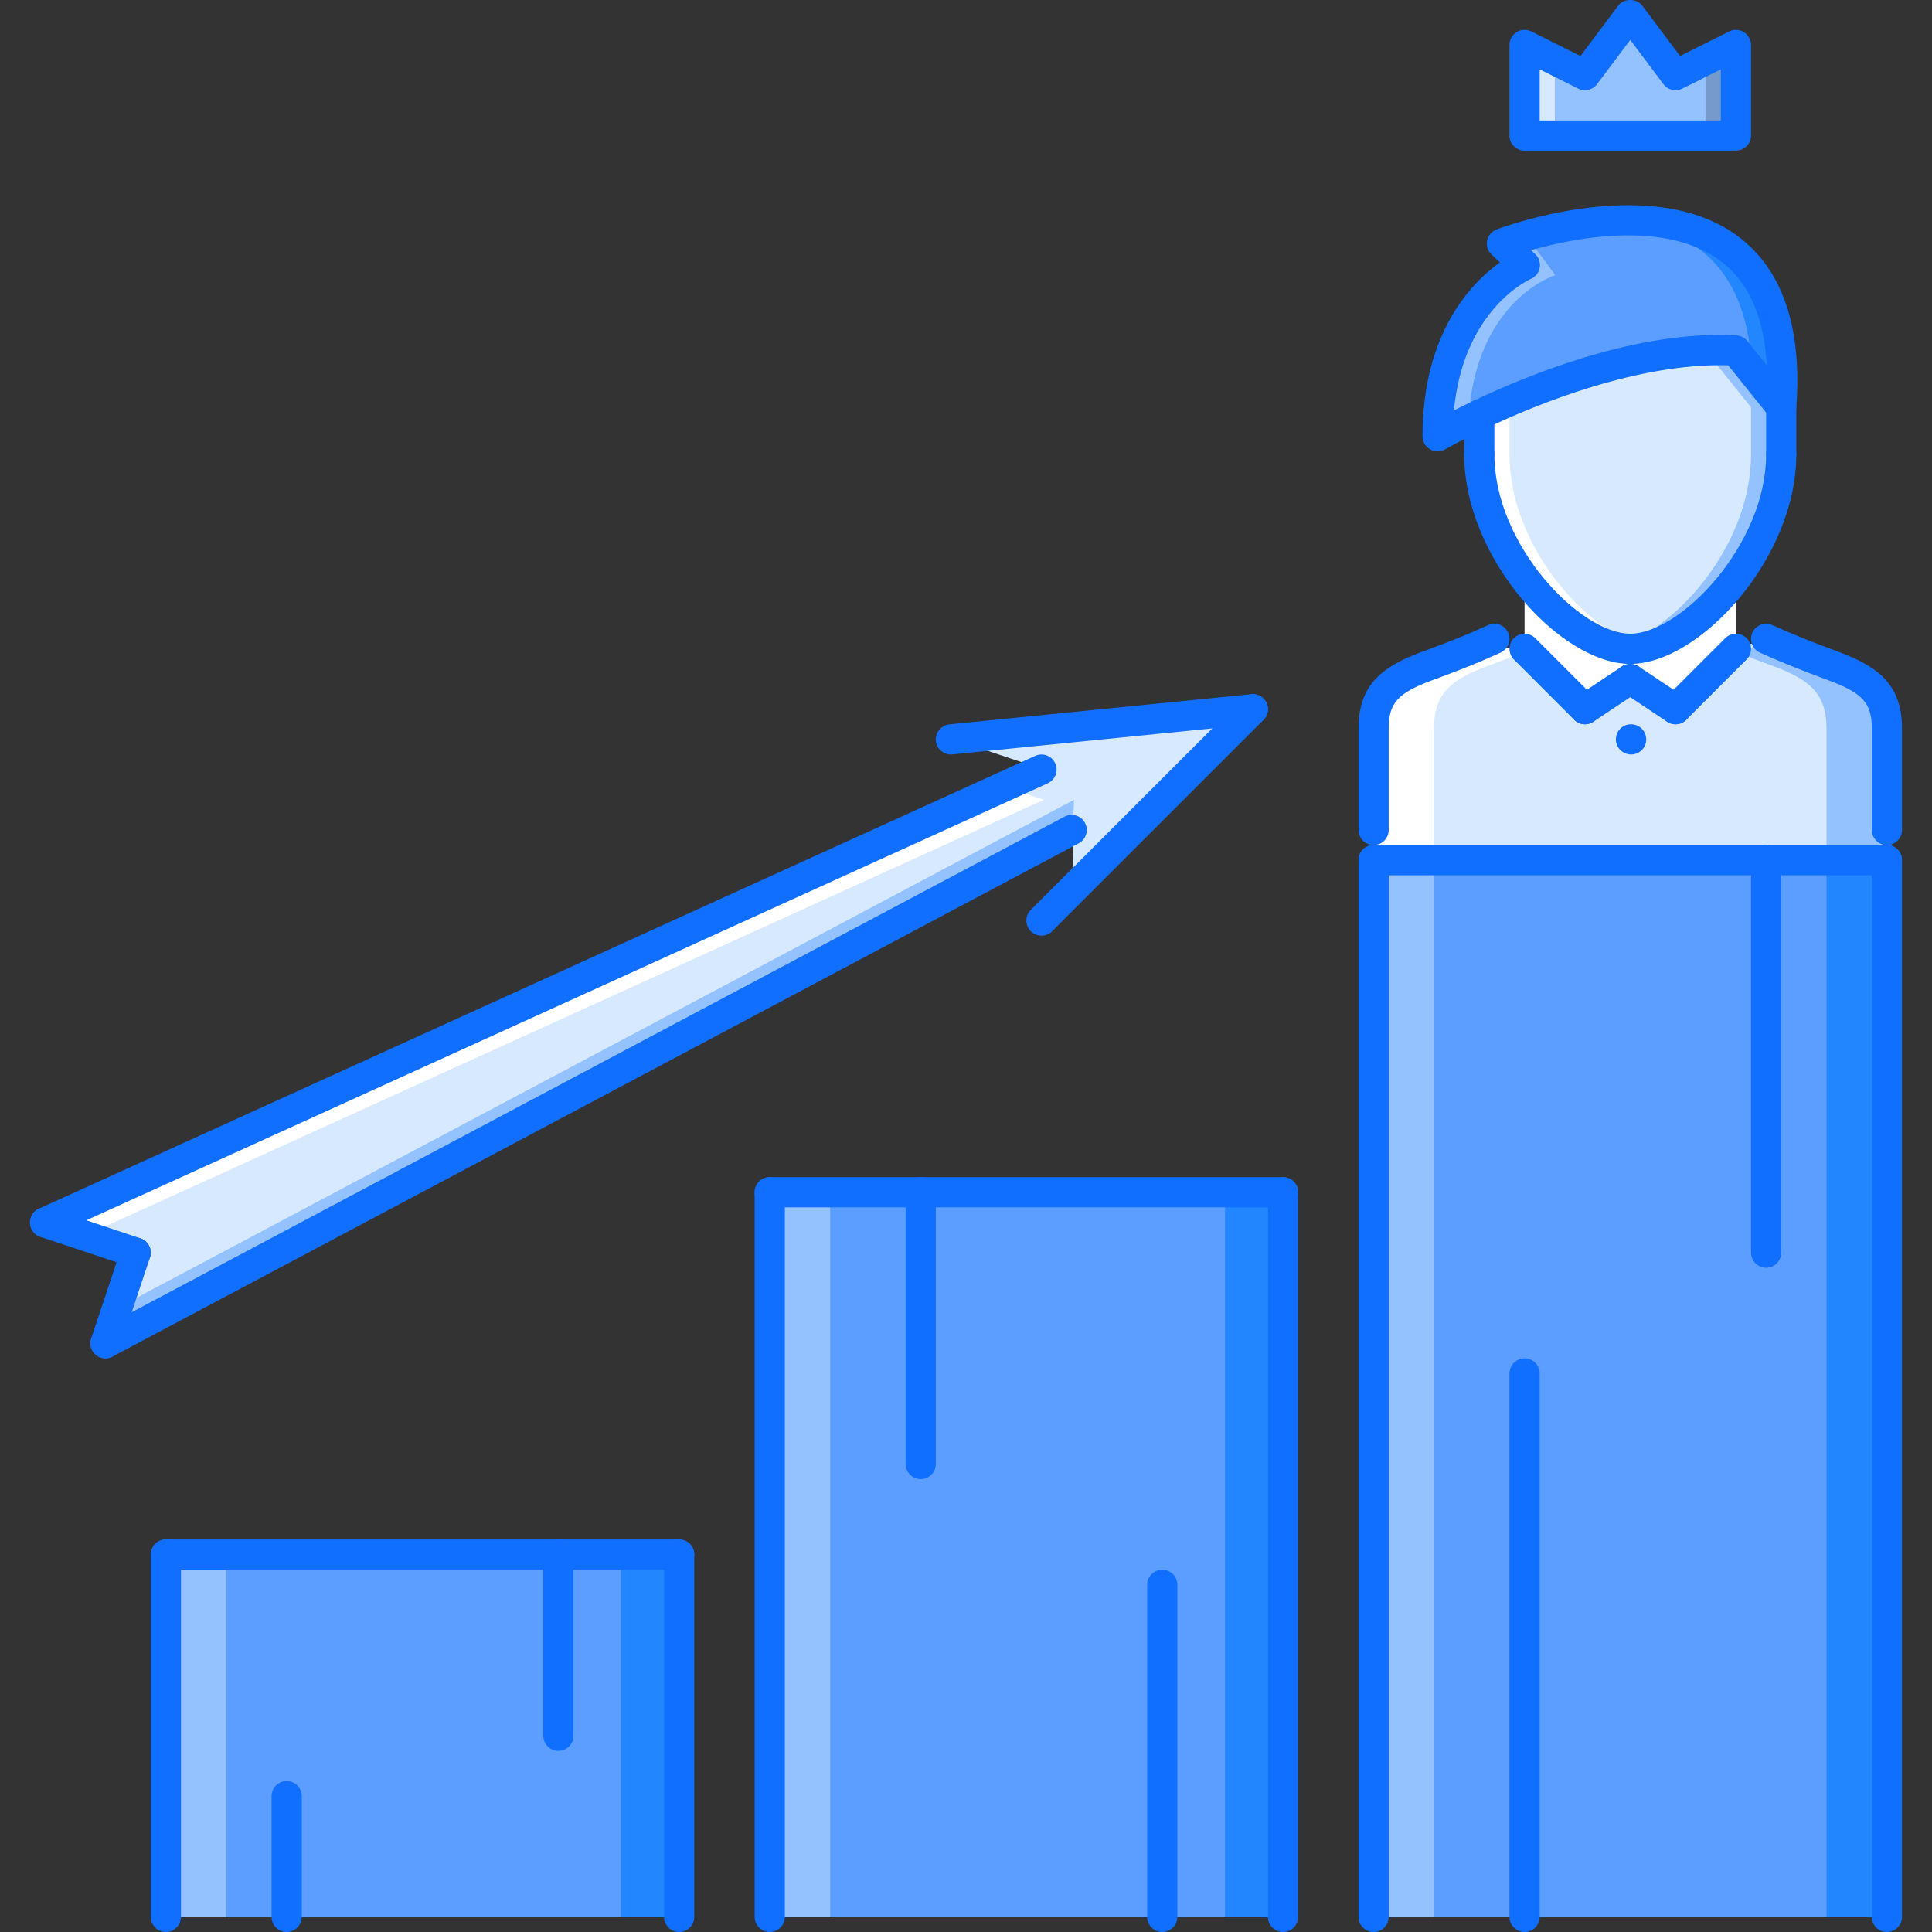 <?xml version="1.0" encoding="iso-8859-1"?>
<!-- Generator: Adobe Illustrator 19.0.0, SVG Export Plug-In . SVG Version: 6.00 Build 0)  -->
<svg version="1.1" id="Capa_1" xmlns="http://www.w3.org/2000/svg" xmlns:xlink="http://www.w3.org/1999/xlink" x="0px" y="0px"
	 viewBox="0 0 511.557 511.557" style="enable-background:new 0 0 511.557 511.557;" xml:space="preserve">
<rect x="0" y="0" width="511.557" height="511.557" fill="#333333" stroke="none"/>
<g>
	<polygon style="fill:#FFFFFF;" points="403.678,153.227 403.678,171.793 419.668,187.782 431.66,179.788 431.66,171.793 	"/>
	<polygon style="fill:#FFFFFF;" points="459.64,154.516 459.64,173.081 443.651,189.07 431.66,181.076 431.66,173.081 	"/>
</g>
<polygon style="fill:#D7E9FF;" points="332.352,187.782 252.407,195.777 276.39,203.771 12.57,323.685 36.553,331.68 
	28.559,355.664 284.384,219.76 283.76,235.749 "/>
<polygon style="fill:#FFFFFF;" points="276.39,211.766 266.241,208.385 12.57,323.685 22.716,327.065 "/>
<polygon style="fill:#94C1FF;" points="284.384,211.766 31.799,345.952 28.559,355.664 284.064,219.932 "/>
<g>
	<rect x="43.929" y="411.629" style="fill:#5C9EFF;" width="135.91" height="95.94"/>
	<rect x="203.809" y="315.699" style="fill:#5C9EFF;" width="135.91" height="191.86"/>
	<rect x="363.709" y="227.758" style="fill:#5C9EFF;" width="135.91" height="279.81"/>
</g>
<path style="fill:#D7E9FF;" d="M443.651,187.782l15.989-15.989l7.994-2.639c6.473,2.959,13.671,5.676,17.824,7.198
	c9.439,3.514,14.154,7.112,14.154,16.544c0,9.438,0,18.87,0,18.87v15.989h-31.979H363.706v-15.989c0,0,0-9.431,0-18.87
	c0-9.432,4.716-13.03,14.146-16.544c3.123-1.124,7.995-2.959,12.952-5.035l12.874,0.476l15.989,15.989l11.992-7.994L443.651,187.782
	z"/>
<path style="fill:#FFFFFF;" d="M379.695,192.896c0-9.432,4.715-13.03,14.146-16.544c2.576-0.929,6.371-2.357,10.407-3.989
	l-0.57-0.57l-12.874-0.476c-4.957,2.076-9.829,3.911-12.952,5.035c-9.431,3.514-14.146,7.112-14.146,16.544c0,9.438,0,18.87,0,18.87
	v15.989h15.989v-15.989C379.695,211.766,379.695,202.335,379.695,192.896z"/>
<path style="fill:#94C1FF;" d="M483.625,192.896c0-9.432-4.716-13.03-14.155-16.544c-2.576-0.929-6.362-2.357-10.399-3.989
	l0.57-0.57l12.866-0.476c4.958,2.076,9.837,3.911,12.952,5.035c9.439,3.514,14.154,7.112,14.154,16.544c0,9.438,0,18.87,0,18.87
	v15.989h-15.988v-15.989C483.625,211.766,483.625,202.335,483.625,192.896z"/>
<path style="fill:#5C9EFF;" d="M397.682,64.507c0,0,79.462-30.3,73.95,43.33l-12.07-15.029
	c-24.865-1.437-52.847,9.829-67.875,17.027c-6.879,3.279-11.032,5.676-11.032,5.676c0-35.414,23.102-45.329,23.102-45.329
	L397.682,64.507z"/>
<path style="fill:#2287FF;" d="M426.967,58.464c17.964,1.007,35.812,9.673,36.842,39.629l7.823,9.743
	C474.857,64.749,448.992,57.269,426.967,58.464z"/>
<path style="fill:#94C1FF;" d="M411.799,72.859l-6.121-8.354c0,0,13.678-5.199,29.285-6.042c-18.613-1.046-37.28,6.042-37.28,6.042
	l6.074,5.676c0,0-23.102,9.915-23.102,45.329c0,0,3.1-1.756,8.167-4.271C390.609,79.348,411.799,72.859,411.799,72.859z"/>
<path style="fill:#D7E9FF;" d="M471.633,107.837v12.468c0,26.787-24.788,51.488-39.973,51.488
	c-15.193,0-39.973-24.702-39.973-51.488v-10.469c15.028-7.198,43.01-18.464,67.875-17.027L471.633,107.837z"/>
<path style="fill:#94C1FF;" d="M459.562,92.807c-2.631-0.148-5.301-0.094-7.979,0.023l12.055,15.005v12.468
	c0,24.554-20.807,47.296-35.977,50.927c1.383,0.328,2.732,0.562,3.998,0.562c15.185,0,39.973-24.702,39.973-51.488v-12.468
	L459.562,92.807z"/>
<path style="fill:#FFFFFF;" d="M399.681,120.303v-10.469c13.436-6.441,37.225-16.059,59.896-17.004l-0.016-0.023
	c-24.865-1.437-52.847,9.829-67.875,17.027v10.469c0,26.787,24.779,51.488,39.973,51.488c1.265,0,2.615-0.234,3.997-0.562
	C420.488,167.6,399.681,144.857,399.681,120.303z"/>
<polygon style="fill:#94C1FF;" points="459.64,35.884 403.678,35.884 403.678,11.901 419.668,19.896 431.66,3.906 443.651,19.896 
	459.64,11.901 "/>
<polygon style="fill:#D7E9FF;" points="403.678,11.901 403.678,35.884 411.674,35.884 411.674,15.899 "/>
<g style="opacity:0.2;">
	<polygon points="459.578,11.901 459.578,35.884 451.584,35.884 451.584,15.899 	"/>
</g>
<g>
	<rect x="43.929" y="411.629" style="fill:#94C1FF;" width="15.989" height="95.94"/>
	<rect x="203.809" y="315.689" style="fill:#94C1FF;" width="15.989" height="191.87"/>
	<rect x="363.709" y="227.758" style="fill:#94C1FF;" width="15.989" height="279.81"/>
</g>
<g>
	<rect x="483.629" y="227.758" style="fill:#2287FF;" width="15.988" height="279.81"/>
	<rect x="324.359" y="315.689" style="fill:#2287FF;" width="15.989" height="191.87"/>
	<rect x="164.469" y="411.629" style="fill:#2287FF;" width="15.989" height="95.94"/>
</g>
<g>
	<path style="fill:#116FFF;" d="M431.894,199.773c-2.202,0-4.037-1.788-4.037-3.997c0-2.21,1.749-3.998,3.959-3.998h0.078
		c2.209,0,3.997,1.788,3.997,3.998C435.891,197.986,434.103,199.773,431.894,199.773z"/>
	<path style="fill:#116FFF;" d="M363.706,223.758c-2.21,0-3.997-1.788-3.997-3.997v-26.864c0-11.703,6.41-16.442,16.754-20.291
		c3.107-1.125,7.917-2.928,12.796-4.974l4.786-2.123c2.014-0.929,4.38-0.008,5.285,2.006c0.906,2.015,0,4.38-2.014,5.286
		l-4.856,2.154c-5.138,2.155-10.087,4.021-13.249,5.161c-9.135,3.396-11.508,6.027-11.508,12.781v26.864
		C367.703,221.969,365.916,223.758,363.706,223.758z"/>
	<path style="fill:#116FFF;" d="M499.613,223.758c-2.209,0-3.997-1.788-3.997-3.997v-26.864c0-6.754-2.373-9.385-11.547-12.796
		c-7.011-2.569-13.101-5.028-18.097-7.307c-2.007-0.922-2.889-3.295-1.976-5.302c0.921-1.998,3.287-2.88,5.302-1.975
		c4.73,2.17,10.797,4.614,17.534,7.081c10.368,3.856,16.778,8.596,16.778,20.299v26.864
		C503.611,221.969,501.823,223.758,499.613,223.758z"/>
	<path style="fill:#116FFF;" d="M380.655,119.507c-0.694,0-1.382-0.18-1.998-0.539c-1.241-0.71-1.999-2.03-1.999-3.458
		c0-27.458,13.046-40.707,20.494-46.023l-2.202-2.062c-1.007-0.944-1.46-2.334-1.194-3.692c0.266-1.351,1.21-2.467,2.498-2.959
		c0.695-0.266,17.09-6.441,34.883-6.441c14.725,0,26.076,4.192,33.75,12.46c8.486,9.15,12.102,23.055,10.728,41.339
		c-0.117,1.639-1.233,3.037-2.795,3.521c-1.577,0.508-3.279-0.031-4.302-1.312l-10.946-13.623
		c-23.766-0.648-50.63,10.243-64.16,16.723c-6.651,3.17-10.695,5.496-10.766,5.535C382.029,119.329,381.342,119.507,380.655,119.507
		z M405.388,66.24l1.093,1.022c0.991,0.921,1.444,2.28,1.21,3.607c-0.234,1.327-1.116,2.451-2.357,2.982
		c-0.766,0.343-17.824,8.213-20.369,34.835c1.452-0.741,3.131-1.569,4.997-2.459c14.536-6.964,43.829-18.94,69.827-17.41
		c1.132,0.062,2.178,0.602,2.889,1.483l5.121,6.379c-0.593-10.603-3.528-18.792-8.768-24.444
		c-6.104-6.574-15.488-9.907-27.895-9.907C421.175,62.328,411.455,64.521,405.388,66.24z"/>
	<path style="fill:#116FFF;" d="M431.66,175.79c-18.395,0-43.971-27.958-43.971-55.486c0-2.209,1.788-3.997,3.998-3.997
		c2.209,0,3.997,1.788,3.997,3.997c0,24.023,22.758,47.491,35.976,47.491c13.209,0,35.975-23.468,35.975-47.491
		c0-2.209,1.788-3.997,3.998-3.997c2.209,0,3.997,1.788,3.997,3.997C475.63,147.833,450.046,175.79,431.66,175.79z"/>
	<path style="fill:#116FFF;" d="M363.706,511.557c-2.21,0-3.997-1.788-3.997-3.998V227.755c0-2.209,1.787-3.997,3.997-3.997
		s3.997,1.788,3.997,3.997V507.56C367.703,509.77,365.916,511.557,363.706,511.557z"/>
	<path style="fill:#116FFF;" d="M499.613,511.557c-2.209,0-3.997-1.788-3.997-3.998V227.755c0-2.209,1.788-3.997,3.997-3.997
		c2.21,0,3.998,1.788,3.998,3.997V507.56C503.611,509.77,501.823,511.557,499.613,511.557z"/>
	<path style="fill:#116FFF;" d="M391.687,124.301c-2.21,0-3.998-1.788-3.998-3.998v-10.469c0-2.209,1.788-3.998,3.998-3.998
		c2.209,0,3.997,1.788,3.997,3.998v10.469C395.684,122.514,393.896,124.301,391.687,124.301z"/>
	<path style="fill:#116FFF;" d="M471.633,124.301c-2.21,0-3.998-1.788-3.998-3.998v-12.468c0-2.209,1.788-3.997,3.998-3.997
		c2.209,0,3.997,1.788,3.997,3.997v12.468C475.63,122.514,473.841,124.301,471.633,124.301z"/>
	<path style="fill:#116FFF;" d="M419.668,191.779c-1.022,0-2.045-0.39-2.826-1.171l-15.989-15.989c-1.562-1.562-1.562-4.091,0-5.653
		c1.562-1.561,4.091-1.561,5.652,0l15.989,15.989c1.562,1.562,1.562,4.091,0,5.652C421.713,191.389,420.69,191.779,419.668,191.779z
		"/>
	<path style="fill:#116FFF;" d="M419.668,191.779c-1.288,0-2.561-0.625-3.326-1.78c-1.226-1.835-0.733-4.317,1.109-5.543
		l11.991-7.995c1.835-1.226,4.317-0.726,5.543,1.108c1.226,1.835,0.727,4.317-1.108,5.543l-11.992,7.995
		C421.198,191.561,420.433,191.779,419.668,191.779z"/>
	<path style="fill:#116FFF;" d="M443.651,191.779c-1.022,0-2.045-0.39-2.826-1.171c-1.562-1.562-1.562-4.091,0-5.652l15.989-15.989
		c1.562-1.561,4.091-1.561,5.652,0c1.562,1.562,1.562,4.091,0,5.653l-15.989,15.989
		C445.697,191.389,444.674,191.779,443.651,191.779z"/>
	<path style="fill:#116FFF;" d="M443.643,191.779c-0.757,0-1.53-0.219-2.209-0.671l-11.992-7.995
		c-1.843-1.226-2.334-3.708-1.108-5.543c1.218-1.834,3.693-2.334,5.543-1.108l11.992,7.995c1.834,1.226,2.334,3.708,1.108,5.543
		C446.205,191.155,444.939,191.779,443.643,191.779z"/>
	<path style="fill:#116FFF;" d="M499.613,231.752H363.706c-2.21,0-3.997-1.788-3.997-3.998c0-2.209,1.787-3.997,3.997-3.997h135.907
		c2.21,0,3.998,1.788,3.998,3.997C503.611,229.965,501.823,231.752,499.613,231.752z"/>
	<path style="fill:#116FFF;" d="M203.814,511.557c-2.209,0-3.997-1.788-3.997-3.998V315.69c0-2.209,1.788-3.997,3.997-3.997
		c2.21,0,3.998,1.788,3.998,3.997V507.56C207.812,509.77,206.024,511.557,203.814,511.557z"/>
	<path style="fill:#116FFF;" d="M339.722,511.557c-2.21,0-3.998-1.788-3.998-3.998V315.69c0-2.209,1.788-3.997,3.998-3.997
		c2.209,0,3.997,1.788,3.997,3.997V507.56C343.719,509.77,341.931,511.557,339.722,511.557z"/>
	<path style="fill:#116FFF;" d="M339.722,319.688H203.814c-2.209,0-3.997-1.788-3.997-3.997s1.788-3.997,3.997-3.997h135.908
		c2.209,0,3.997,1.788,3.997,3.997S341.931,319.688,339.722,319.688z"/>
	<path style="fill:#116FFF;" d="M43.924,511.557c-2.21,0-3.997-1.788-3.997-3.998v-95.935c0-2.209,1.787-3.997,3.997-3.997
		c2.209,0,3.997,1.788,3.997,3.997v95.935C47.921,509.77,46.133,511.557,43.924,511.557z"/>
	<path style="fill:#116FFF;" d="M179.831,511.557c-2.209,0-3.997-1.788-3.997-3.998v-95.935c0-2.209,1.788-3.997,3.997-3.997
		c2.21,0,3.997,1.788,3.997,3.997v95.935C183.828,509.77,182.041,511.557,179.831,511.557z"/>
	<path style="fill:#116FFF;" d="M179.831,415.622H43.924c-2.21,0-3.997-1.787-3.997-3.997c0-2.209,1.787-3.997,3.997-3.997h135.907
		c2.21,0,3.997,1.788,3.997,3.997C183.828,413.836,182.041,415.622,179.831,415.622z"/>
	<path style="fill:#116FFF;" d="M459.64,39.882h-55.962c-2.209,0-3.997-1.788-3.997-3.997V11.901c0-1.382,0.719-2.67,1.897-3.404
		c1.171-0.726,2.646-0.788,3.888-0.172l13.007,6.504l9.985-13.319c1.507-2.014,4.887-2.014,6.395,0l9.992,13.319l13.008-6.504
		c1.232-0.624,2.701-0.554,3.888,0.172c1.179,0.734,1.897,2.022,1.897,3.404v23.983C463.638,38.095,461.85,39.882,459.64,39.882z
		 M407.675,31.888h47.968V18.365l-10.204,5.106c-1.733,0.851-3.825,0.375-4.988-1.179l-8.791-11.726l-8.799,11.726
		c-1.156,1.554-3.248,2.03-4.981,1.179l-10.204-5.106L407.675,31.888L407.675,31.888z"/>
	<path style="fill:#116FFF;" d="M275.765,247.741c-1.022,0-2.045-0.39-2.826-1.171c-1.561-1.562-1.561-4.091,0-5.652l55.962-55.962
		c1.562-1.562,4.091-1.562,5.653,0c1.561,1.562,1.561,4.091,0,5.652l-55.963,55.962
		C277.811,247.351,276.789,247.741,275.765,247.741z"/>
	<path style="fill:#116FFF;" d="M251.778,199.773c-2.026,0-3.763-1.538-3.974-3.6c-0.223-2.193,1.378-4.153,3.575-4.372l79.95-7.995
		c2.193-0.211,4.153,1.382,4.371,3.576c0.219,2.202-1.381,4.153-3.583,4.372l-79.934,7.995
		C252.048,199.766,251.911,199.773,251.778,199.773z"/>
	<path style="fill:#116FFF;" d="M27.938,359.661c-1.433,0-2.814-0.773-3.532-2.124c-1.039-1.952-0.297-4.364,1.654-5.402
		l255.826-135.904c1.937-1.054,4.364-0.289,5.402,1.655c1.039,1.952,0.297,4.364-1.654,5.403L29.808,359.193
		C29.211,359.513,28.571,359.661,27.938,359.661z"/>
	<path style="fill:#116FFF;" d="M11.949,327.682c-1.522,0-2.975-0.867-3.642-2.343c-0.914-2.014-0.027-4.38,1.982-5.293
		L274.11,200.132c2.021-0.906,4.387-0.023,5.293,1.983c0.913,2.015,0.023,4.38-1.983,5.293L13.6,327.324
		C13.061,327.565,12.5,327.682,11.949,327.682z"/>
	<path style="fill:#116FFF;" d="M27.934,359.661c-0.418,0-0.843-0.062-1.265-0.203c-2.093-0.703-3.225-2.967-2.525-5.06
		l7.994-23.983c0.699-2.085,2.947-3.232,5.056-2.529c2.092,0.702,3.224,2.967,2.525,5.059l-7.995,23.983
		C31.167,358.599,29.609,359.661,27.934,359.661z"/>
	<path style="fill:#116FFF;" d="M35.928,335.677c-0.417,0-0.843-0.062-1.265-0.203L10.68,327.48
		c-2.092-0.703-3.225-2.967-2.525-5.06c0.694-2.092,2.936-3.239,5.055-2.529l23.984,7.995c2.092,0.702,3.224,2.967,2.525,5.059
		C39.161,334.616,37.603,335.677,35.928,335.677z"/>
	<path style="fill:#116FFF;" d="M75.902,511.557c-2.21,0-3.998-1.788-3.998-3.998v-31.979c0-2.209,1.788-3.997,3.998-3.997
		c2.209,0,3.997,1.788,3.997,3.997v31.979C79.899,509.77,78.111,511.557,75.902,511.557z"/>
	<path style="fill:#116FFF;" d="M147.852,463.591c-2.209,0-3.997-1.788-3.997-3.997v-47.968c0-2.209,1.788-3.997,3.997-3.997
		c2.21,0,3.998,1.788,3.998,3.997v47.968C151.85,461.802,150.062,463.591,147.852,463.591z"/>
	<path style="fill:#116FFF;" d="M243.788,391.638c-2.21,0-3.998-1.788-3.998-3.997V315.69c0-2.209,1.788-3.997,3.998-3.997
		c2.209,0,3.997,1.788,3.997,3.997v71.951C247.785,389.85,245.997,391.638,243.788,391.638z"/>
	<path style="fill:#116FFF;" d="M307.744,511.557c-2.209,0-3.997-1.788-3.997-3.998v-87.939c0-2.21,1.788-3.998,3.997-3.998
		s3.997,1.788,3.997,3.998v87.939C311.741,509.77,309.953,511.557,307.744,511.557z"/>
	<path style="fill:#116FFF;" d="M403.678,511.557c-2.209,0-3.997-1.788-3.997-3.998V363.658c0-2.209,1.788-3.996,3.997-3.996
		c2.21,0,3.997,1.787,3.997,3.996V507.56C407.675,509.77,405.888,511.557,403.678,511.557z"/>
	<path style="fill:#116FFF;" d="M467.634,335.677c-2.209,0-3.996-1.788-3.996-3.997V227.755c0-2.209,1.787-3.997,3.996-3.997
		c2.21,0,3.998,1.788,3.998,3.997v103.926C471.633,333.888,469.844,335.677,467.634,335.677z"/>
</g>
<g>
</g>
<g>
</g>
<g>
</g>
<g>
</g>
<g>
</g>
<g>
</g>
<g>
</g>
<g>
</g>
<g>
</g>
<g>
</g>
<g>
</g>
<g>
</g>
<g>
</g>
<g>
</g>
<g>
</g>
</svg>
